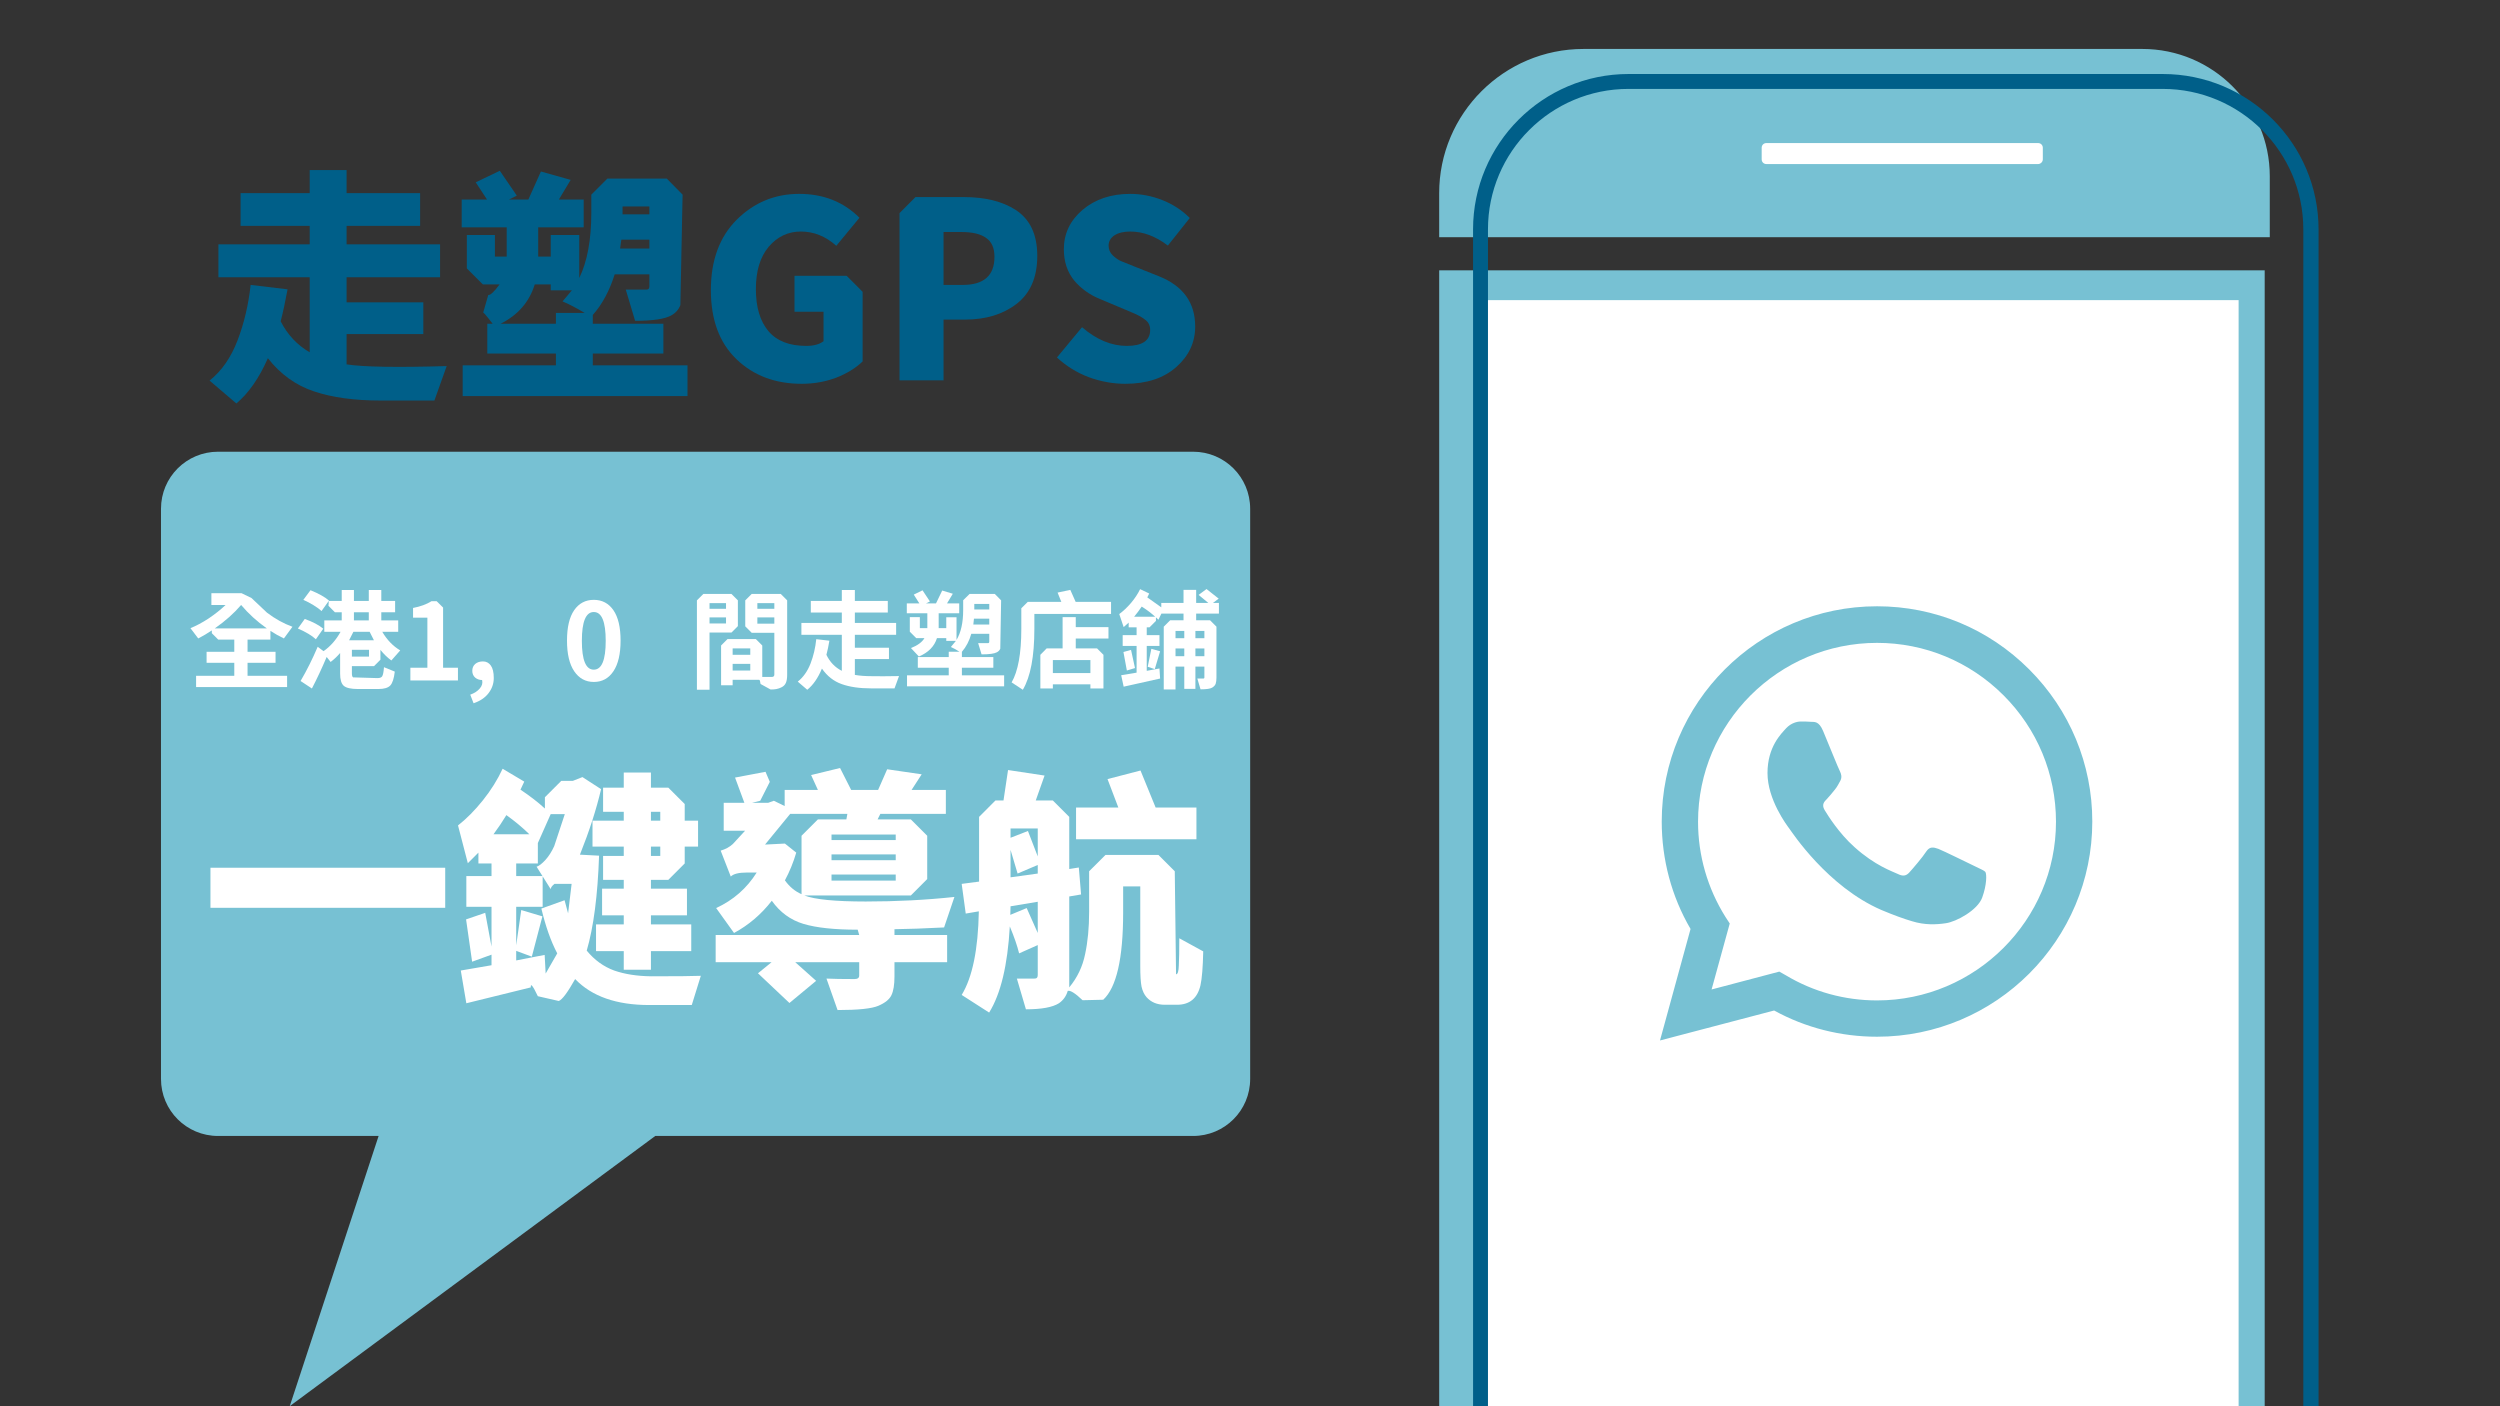 <svg xmlns="http://www.w3.org/2000/svg" width="1440" viewBox="0 0 1440 810" height="810" version="1.0"><rect x="0" y="0" width="1440" height="810" fill="#333333" stroke="none"/><defs><clipPath id="a"><path d="M 826.238 28 L 1308 28 L 1308 810 L 826.238 810 Z M 826.238 28"/></clipPath><clipPath id="b"><path d="M 848 42 L 1335.488 42 L 1335.488 810 L 848 810 Z M 848 42"/></clipPath><clipPath id="c"><path d="M 92.539 260.188 L 720.289 260.188 L 720.289 809.938 L 92.539 809.938 Z M 92.539 260.188"/></clipPath><clipPath id="d"><path d="M 956.16 349.016 L 1205.16 349.016 L 1205.16 599.516 L 956.16 599.516 Z M 956.16 349.016"/></clipPath></defs><g clip-path="url(#a)"><path fill="#77C1D3" d="M 1304.66 927.734 L 1304.66 883.664 L 826.238 883.664 L 826.238 931.051 C 826.238 970.633 858.434 1002.809 898.043 1002.809 L 1229.348 1002.809 C 1270.906 1002.809 1304.664 969.27 1304.664 927.734 Z M 1234.027 28.199 L 912.09 28.199 C 866.238 28.199 828.965 65.449 828.965 111.273 L 828.969 136.625 L 1307.391 136.625 L 1307.391 101.523 C 1307.391 60.961 1274.414 28.199 1234.027 28.199 Z M 1304.66 861.824 L 828.969 861.824 L 828.969 155.73 L 1304.461 155.727 L 1304.461 861.82 L 1304.656 861.82"/></g><path fill="#FFF" d="M 1091.789 908.43 C 1076.961 908.43 1064.863 920.324 1064.863 934.754 C 1064.863 949.184 1076.961 961.078 1091.789 961.078 C 1106.617 961.078 1118.715 949.184 1118.715 934.754 C 1118.715 920.324 1106.617 908.43 1091.789 908.43 Z M 1176.664 91.77 L 1176.664 85.133 C 1176.664 83.574 1175.496 82.406 1173.934 82.406 L 1017.453 82.406 C 1015.891 82.406 1014.723 83.574 1014.723 85.133 L 1014.723 91.77 C 1014.723 93.324 1015.891 94.496 1017.453 94.496 L 1173.934 94.496 C 1175.301 94.496 1176.664 93.324 1176.664 91.77 Z M 1289.441 838.426 L 848.871 838.426 L 848.875 172.891 L 1289.445 172.887 L 1289.445 838.422"/><g clip-path="url(#b)"><path fill="#005F89" d="M 938.043 51.211 C 893.355 51.211 857.07 87.477 857.07 132.137 L 857.07 913.695 C 857.07 958.352 893.355 994.621 938.043 994.621 L 1245.738 994.621 C 1290.418 994.621 1326.711 958.352 1326.711 913.695 L 1326.711 132.137 C 1326.711 87.477 1290.418 51.215 1245.738 51.215 Z M 1245.738 1003.199 L 938.043 1003.199 C 888.676 1003.199 848.48 963.031 848.48 913.695 L 848.48 132.137 C 848.48 82.801 888.676 42.629 938.043 42.629 L 1245.738 42.629 C 1295.301 42.629 1335.492 82.805 1335.492 132.141 L 1335.492 913.699 C 1335.492 963.035 1295.301 1003.203 1245.738 1003.203"/></g><g clip-path="url(#c)"><path fill="#77C1D3" d="M 92.734 293.043 L 92.734 621.461 C 92.734 639.645 107.418 654.316 125.609 654.316 L 218.082 654.316 L 166.891 809.938 L 377.43 654.316 L 687.219 654.316 C 705.41 654.316 720.094 639.645 720.094 621.461 L 720.094 293.043 C 720.094 274.859 705.41 260.188 687.219 260.188 L 125.609 260.188 C 107.418 260.188 92.734 274.859 92.734 293.043 Z M 92.734 293.043"/></g><path fill="#FFF" d="M 1080.66 363.988 C 1020.238 363.988 971.434 412.777 971.434 473.188 C 971.434 494.43 977.574 514.176 988.031 530.938 L 975.914 578.734 L 1026.047 567.613 C 1042.148 576.906 1060.742 582.219 1080.66 582.219 C 1141.086 582.219 1189.891 533.262 1189.891 473.02 C 1189.891 412.777 1141.086 363.988 1080.66 363.988 Z M 1080.66 363.988" fill-rule="evenodd"/><g clip-path="url(#d)"><path fill="#77C1D3" d="M 1168.809 385.562 C 1145.402 362.16 1114.359 349.219 1081.16 349.219 C 1012.766 349.219 957.156 404.812 957.156 473.188 C 957.156 495.09 962.801 516.332 973.758 535.086 L 956.16 599.312 L 1021.898 582.051 C 1039.992 592.008 1060.41 597.152 1081.16 597.152 C 1149.551 597.152 1205.16 541.559 1205.16 473.188 C 1205.16 440.16 1192.211 408.961 1168.809 385.562 Z M 1081.16 576.242 C 1062.566 576.242 1044.473 571.266 1028.703 561.805 L 1024.887 559.648 L 985.875 569.938 L 996.332 531.934 L 993.844 528.117 C 983.551 511.688 978.074 492.77 978.074 473.352 C 978.074 416.594 1024.387 370.293 1081.16 370.293 C 1108.715 370.293 1134.609 381.082 1154.031 400.496 C 1173.453 419.914 1184.246 445.805 1184.246 473.352 C 1184.246 529.941 1137.93 576.242 1081.16 576.242 Z M 1137.766 499.074 C 1134.609 497.582 1119.504 490.113 1116.516 488.953 C 1113.695 487.957 1111.535 487.457 1109.543 490.445 C 1107.555 493.598 1101.578 500.566 1099.75 502.559 C 1097.926 504.551 1096.098 504.883 1093.109 503.391 C 1089.957 501.895 1079.996 498.578 1068.211 487.957 C 1059.082 479.824 1052.773 469.535 1050.945 466.547 C 1049.121 463.395 1050.781 461.734 1052.273 460.242 C 1053.602 458.914 1055.43 456.59 1056.922 454.766 C 1058.418 452.938 1058.914 451.613 1060.078 449.621 C 1061.074 447.629 1060.574 445.805 1059.746 444.145 C 1058.914 442.648 1052.773 427.383 1050.117 421.074 C 1047.625 415.102 1044.973 415.93 1043.145 415.766 C 1041.32 415.598 1039.328 415.598 1037.168 415.598 C 1035.176 415.598 1031.691 416.43 1028.867 419.418 C 1026.047 422.57 1018.078 430.039 1018.078 445.305 C 1018.078 460.574 1029.199 475.344 1030.695 477.336 C 1032.188 479.324 1052.605 510.691 1083.648 524.133 C 1091.117 527.285 1096.762 529.277 1101.246 530.605 C 1108.715 532.93 1115.355 532.598 1120.832 531.77 C 1126.809 530.938 1139.094 524.301 1141.75 516.996 C 1144.406 509.695 1144.406 503.555 1143.574 502.227 C 1142.91 501.398 1140.754 500.566 1137.766 499.074 Z M 1137.766 499.074" fill-rule="evenodd"/></g><g fill="#FFF"><g><g><path d="M 5.078 -68.047 L 140.297 -68.047 L 140.297 -44.969 L 5.078 -44.969 Z M 5.078 -68.047" transform="translate(116.147 567.865)"/></g></g></g><g fill="#FFF"><g><g><path d="M 119.109 -100.25 L 113.734 -100.25 L 113.734 -95.172 L 119.109 -95.172 Z M 119.109 -74.859 L 119.109 -80.234 L 113.734 -80.234 L 113.734 -74.859 Z M 98.078 -95.172 L 98.078 -100.25 L 86.172 -100.25 L 86.172 -114.172 L 98.078 -114.172 L 98.078 -122.875 L 113.734 -122.875 L 113.734 -114.172 L 123.75 -114.172 L 133.188 -104.75 L 133.188 -95.172 L 140.875 -95.172 L 140.875 -80.234 L 133.188 -80.234 L 133.188 -70.516 L 123.75 -61.078 L 113.734 -61.078 L 113.734 -56 L 134.484 -56 L 134.484 -40.625 L 113.734 -40.625 L 113.734 -35.406 L 136.953 -35.406 L 136.953 -20.016 L 113.734 -20.016 L 113.734 -9.281 L 98.078 -9.281 L 98.078 -20.016 L 82.109 -20.016 L 82.109 -35.406 L 98.078 -35.406 L 98.078 -40.625 L 85.594 -40.625 L 85.594 -56 L 98.078 -56 L 98.078 -61.078 L 86.172 -61.078 L 86.172 -74.859 L 98.078 -74.859 L 98.078 -80.234 L 80.078 -80.234 L 80.078 -95.172 Z M 51.219 -40.047 L 45.125 -16.828 L 36.125 -20.172 L 36.125 -14.656 L 52.516 -17.844 L 53.094 -7.109 L 59.766 -18.719 C 56.098 -25.676 53.051 -34.281 50.625 -44.531 L 63.984 -49.328 L 66.016 -41.781 L 68.047 -58.75 L 58.172 -58.75 C 56.723 -57.594 56 -56.578 56 -55.703 L 47.875 -68.625 C 49.32 -69.102 51.016 -70.406 52.953 -72.531 C 54.891 -74.664 56.582 -77.328 58.031 -80.516 L 64.125 -98.938 L 56 -98.938 L 48.594 -82.266 L 48.594 -70.516 L 36.125 -70.516 L 36.125 -63.25 L 51.359 -63.25 L 51.359 -45.547 L 36.125 -45.547 L 36.125 -23.359 L 39.031 -43.672 Z M 23.062 -87.344 L 43.672 -87.344 C 39.992 -91.008 35.594 -94.68 30.469 -98.359 C 28.238 -94.68 25.77 -91.008 23.062 -87.344 Z M 40.766 -117.656 L 38.594 -113.016 C 44.102 -109.336 48.789 -105.711 52.656 -102.141 L 52.656 -108.656 L 62.094 -118.094 L 68.766 -118.094 L 74.281 -120.266 L 85.016 -113.312 C 82.305 -101.695 78.242 -89.117 72.828 -75.578 L 83.859 -75 C 83.078 -52.082 80.707 -33.852 76.75 -20.312 C 81.195 -14.895 86.469 -11.07 92.562 -8.844 C 98.656 -6.719 105.766 -5.609 113.891 -5.516 C 128.68 -5.516 138.207 -5.609 142.469 -5.797 L 137.25 11.031 L 112.719 11.031 C 93.863 11.031 79.648 6.047 70.078 -3.922 C 65.723 3.816 62.578 8.023 60.641 8.703 L 48.594 5.953 C 45.695 -0.141 44.344 -1.832 44.531 0.875 C 31.77 4.062 19.395 7.109 7.406 10.016 L 4.203 -8.844 L 21.906 -11.891 L 21.906 -17.984 L 10.734 -13.922 L 7.25 -38.297 L 18.281 -42.078 L 21.906 -22.625 L 21.906 -45.547 L 7.406 -45.547 L 7.406 -63.25 L 21.906 -63.25 L 21.906 -70.516 L 14.359 -70.516 L 14.359 -76.75 L 8.266 -70.656 L 2.609 -92.422 C 7.547 -96.285 12.332 -101.117 16.969 -106.922 C 21.613 -112.723 25.391 -118.77 28.297 -125.062 Z M 40.766 -117.656" transform="translate(261.206 567.865)"/></g></g></g><g fill="#FFF"><g><g><path d="M 45.844 -81.969 L 52.375 -76.75 C 50.727 -71.133 48.551 -65.812 45.844 -60.781 C 48.457 -57.113 51.648 -54.457 55.422 -52.812 L 55.422 -86.469 L 64.844 -95.891 L 81.25 -95.891 L 81.828 -99.094 L 48.891 -99.094 L 34.391 -81.391 Z M 109.672 -84 L 109.672 -87.188 L 72.688 -87.188 L 72.688 -84 Z M 109.672 -72.391 L 109.672 -75.734 L 72.688 -75.734 L 72.688 -72.391 Z M 109.672 -60.641 L 109.672 -64.125 L 72.688 -64.125 L 72.688 -60.641 Z M 108.953 -32.641 L 108.953 -29.312 L 139.281 -29.312 L 139.281 -13.641 L 108.953 -13.641 L 108.953 -5.375 C 108.953 -0.633 108.367 2.941 107.203 5.359 C 106.047 7.785 103.535 9.82 99.672 11.469 C 95.898 13.102 88.066 13.922 76.172 13.922 L 69.781 -4.203 C 73.645 -4.016 79.016 -3.922 85.891 -3.922 C 87.723 -3.922 88.641 -4.598 88.641 -5.953 L 88.641 -13.641 L 51.797 -13.641 L 63.828 -2.906 L 48.453 9.859 L 30.328 -7.25 L 38.156 -13.641 L 5.953 -13.641 L 5.953 -29.312 L 88.641 -29.312 L 87.766 -32.359 C 74.422 -32.359 64.023 -33.469 56.578 -35.688 C 49.129 -37.914 43.035 -42.363 38.297 -49.031 C 32.203 -41.195 24.945 -35.008 16.531 -30.469 L 6.234 -44.828 C 16.098 -49.367 23.883 -56.188 29.594 -65.281 L 23.797 -65.281 C 19.242 -65.281 16.195 -64.508 14.656 -62.969 L 8.844 -77.906 C 11.551 -78.676 13.875 -79.93 15.812 -81.672 L 22.922 -89.375 L 10.594 -89.375 L 10.594 -105.469 L 22.484 -105.469 L 17.125 -119.984 L 34.672 -123.312 L 37.141 -117.516 L 31.625 -106.625 L 26.984 -105.469 L 36.266 -105.469 L 39.469 -106.625 L 45.703 -103.578 L 45.703 -112.875 L 64.844 -112.875 L 60.938 -121.438 L 77.609 -125.5 L 84 -112.875 L 99.531 -112.875 L 104.75 -124.766 L 124.625 -121.859 L 118.812 -112.875 L 138.547 -112.875 L 138.547 -99.094 L 100.828 -99.094 L 99.234 -95.891 L 118.391 -95.891 L 127.812 -86.469 L 127.812 -61.516 L 118.391 -52.078 L 57.016 -52.078 C 63.016 -49.754 74.812 -48.594 92.406 -48.594 C 110.008 -48.594 127.035 -49.469 143.484 -51.219 L 137.531 -33.656 C 126.219 -33.07 116.691 -32.734 108.953 -32.641 Z M 108.953 -32.641" transform="translate(406.264 567.865)"/></g></g></g><g fill="#FFF"><g><g><path d="M 137.828 -102.719 L 137.828 -84.438 L 68.484 -84.438 L 68.484 -102.719 L 92.844 -102.719 L 86.609 -119.109 L 105.609 -124.047 L 114.328 -102.719 Z M 30.609 -40.906 L 40.047 -44.828 L 46.422 -30.469 L 46.422 -48.453 L 30.75 -45.844 Z M 30.75 -78.344 L 30.75 -62.531 L 46.422 -64.703 L 46.422 -69.641 L 34.812 -64.703 Z M 46.422 -74.562 L 46.422 -90.672 L 30.75 -90.672 L 30.75 -85.312 L 40.766 -89.219 Z M 2.609 -58.75 L 12.625 -60.062 L 12.625 -97.344 L 22.047 -106.781 L 26.688 -106.781 L 29.312 -124.328 L 50.344 -121.141 L 45.266 -106.781 L 55.125 -106.781 L 64.562 -97.344 L 64.562 -67.312 L 70.078 -68.188 L 71.375 -52.656 L 64.562 -51.5 L 64.562 0.875 C 69.207 -4.738 72.254 -11.125 73.703 -18.281 C 75.242 -25.438 76.016 -33.562 76.016 -42.656 L 76.016 -66.016 L 85.453 -75.438 L 115.922 -75.438 L 125.344 -66.016 L 126.078 -6.672 C 127.047 -6.672 127.578 -8.363 127.672 -11.75 C 127.859 -15.227 127.953 -20.453 127.953 -27.422 L 141.734 -19.875 C 141.547 -10.781 141.016 -4.254 140.141 -0.297 C 138.398 7.148 133.906 10.875 126.656 10.875 L 119.547 10.875 C 115.191 10.875 111.707 9.426 109.094 6.531 C 107.738 4.977 106.773 2.945 106.203 0.438 C 105.711 -2.082 105.469 -6.051 105.469 -11.469 L 105.469 -57.312 L 95.609 -57.312 L 95.609 -42.219 C 95.609 -15.812 91.785 0.922 84.141 7.984 L 72.25 8.266 C 67.988 4.203 65.133 2.414 63.688 2.906 C 62.82 5.906 61.129 8.273 58.609 10.016 C 54.93 12.336 48.598 13.5 39.609 13.5 L 34.391 -4.203 L 44.391 -4.203 C 45.742 -4.109 46.422 -4.785 46.422 -6.234 L 46.422 -23.5 L 35.688 -18.719 C 34.625 -23.07 32.836 -28.242 30.328 -34.234 C 29.066 -11.891 25.098 4.645 18.422 15.375 L 2.609 5.219 C 8.797 -4.938 12.086 -20.988 12.484 -42.938 L 4.938 -41.641 Z M 2.609 -58.75" transform="translate(551.323 567.865)"/></g></g></g><g fill="#005F89"><g><g><path d="M 80.906 -26.641 L 80.906 -9.203 C 90.633 -7.691 109.852 -7.363 138.562 -8.219 L 131.484 11.625 L 100.312 11.625 C 85.383 11.625 72.676 9.875 62.188 6.375 C 51.707 2.883 42.832 -3.488 35.562 -12.75 C 30.551 -1.32 24.504 7.363 17.422 13.312 L 1.984 0.141 C 8.973 -5.43 14.352 -13.176 18.125 -23.094 C 21.906 -33.008 24.41 -43.633 25.641 -54.969 L 46.906 -52.422 C 45.582 -45.242 44.258 -39.102 42.938 -34 C 46.895 -26.258 52.469 -20.312 59.656 -16.156 L 59.656 -59.359 L 7.078 -59.359 L 7.078 -78.359 L 59.656 -78.359 L 59.656 -88.984 L 19.844 -88.984 L 19.844 -107.828 L 59.656 -107.828 L 59.656 -121.141 L 80.906 -121.141 L 80.906 -107.828 L 123.266 -107.828 L 123.266 -88.984 L 80.906 -88.984 L 80.906 -78.359 L 134.75 -78.359 L 134.75 -59.359 L 80.906 -59.359 L 80.906 -44.922 L 125.109 -44.922 L 125.109 -26.641 Z M 80.906 -26.641" transform="translate(118.728 219.081)"/></g></g></g><g fill="#005F89"><g><g><path d="M 27.906 -32.594 L 59.797 -32.594 L 59.797 -38.828 L 76.375 -38.828 C 71.645 -41.66 67.395 -43.879 63.625 -45.484 L 69 -51.859 L 56.812 -51.859 L 56.812 -55.266 L 47.609 -55.266 C 44.492 -45.148 37.926 -37.594 27.906 -32.594 Z M 113.641 -100.172 L 98.188 -100.172 L 98.188 -95.641 L 113.641 -95.641 Z M 96.766 -75.938 L 113.641 -75.938 L 113.641 -81.047 L 97.484 -81.047 Z M 81.047 -8.641 L 135.594 -8.641 L 135.594 9.062 L 6.094 9.062 L 6.094 -8.641 L 59.797 -8.641 L 59.797 -15.438 L 20.266 -15.438 L 20.266 -32.594 L 23.375 -32.594 C 19.312 -37.875 17.473 -39.953 17.859 -38.828 L 20.828 -49.172 C 22.055 -48.973 24.227 -51.004 27.344 -55.266 L 17.703 -55.266 L 8.5 -64.469 L 8.5 -83.734 L 24.656 -83.734 L 24.656 -71.266 L 31.453 -71.266 L 31.453 -88.125 L 5.531 -88.125 L 5.531 -104.141 L 20.125 -104.141 L 13.609 -114.062 L 27.484 -120.719 L 37.266 -106.406 L 32.734 -104.141 L 43.922 -104.141 L 51.156 -120.297 L 68.297 -115.469 L 61.5 -104.141 L 75.797 -104.141 L 75.797 -88.125 L 49.594 -88.125 L 49.594 -71.266 L 56.812 -71.266 L 56.812 -83.734 L 73.25 -83.734 L 73.25 -58.938 C 77.875 -68.477 80.188 -80.992 80.188 -96.484 L 80.188 -106.969 L 89.406 -116.188 L 123.688 -116.188 L 132.766 -106.969 L 131.484 -43.359 C 130.535 -40.805 128.789 -38.82 126.25 -37.406 C 122.469 -35.32 115.523 -34.281 105.422 -34.281 L 100.031 -52.281 L 111.359 -52.281 C 112.879 -52.094 113.641 -52.707 113.641 -54.125 L 113.641 -61.062 L 93.656 -61.062 C 90.633 -51.52 86.43 -43.727 81.047 -37.688 L 81.047 -32.594 L 121.703 -32.594 L 121.703 -15.438 L 81.047 -15.438 Z M 81.047 -8.641" transform="translate(260.408 219.081)"/></g></g></g><g fill="#005F89"><g><g><path d="M 59.656 1.984 C 44.445 1.984 31.93 -2.738 22.109 -12.188 C 12.285 -21.633 7.375 -34.906 7.375 -52 C 7.375 -69.094 12.332 -82.598 22.25 -92.516 C 32.258 -102.441 44.254 -107.406 58.234 -107.406 C 72.211 -107.406 83.785 -102.82 92.953 -93.656 L 79.625 -77.5 C 73.488 -82.977 66.688 -85.719 59.219 -85.719 C 51.852 -85.719 45.672 -82.789 40.672 -76.938 C 35.754 -71.082 33.297 -62.957 33.297 -52.562 C 33.297 -42.176 35.703 -34.102 40.516 -28.344 C 45.336 -22.676 52.613 -19.844 62.344 -19.844 C 66.594 -19.844 69.898 -20.738 72.266 -22.531 L 72.266 -39.531 L 55.547 -39.531 L 55.547 -60.219 L 85.578 -60.219 L 94.781 -51 L 94.781 -10.906 C 90.914 -7.133 85.863 -4.02 79.625 -1.562 C 73.395 0.801 66.738 1.984 59.656 1.984 Z M 59.656 1.984" transform="translate(402.087 219.081)"/></g></g></g><g fill="#005F89"><g><g><path d="M 12.188 0 L 12.188 -96.344 L 21.391 -105.562 L 49.312 -105.562 C 61.488 -105.562 71.406 -103.102 79.062 -98.188 C 87.375 -92.801 91.531 -83.969 91.531 -71.688 C 91.531 -59.414 87.562 -50.207 79.625 -44.062 C 71.789 -38.02 61.875 -35 49.875 -35 L 37.547 -35 L 37.547 0 Z M 37.547 -54.969 L 48.594 -54.969 C 60.781 -54.969 66.875 -60.352 66.875 -71.125 C 66.875 -76.227 65.27 -79.863 62.062 -82.031 C 58.945 -84.301 54.223 -85.438 47.891 -85.438 L 37.547 -85.438 Z M 37.547 -54.969" transform="translate(505.939 219.081)"/></g></g></g><g fill="#005F89"><g><g><path d="M 44.922 1.984 C 37.828 1.984 30.785 0.707 23.797 -1.844 C 16.898 -4.488 10.812 -8.266 5.531 -13.172 L 19.984 -30.609 C 28.297 -23.43 36.891 -19.844 45.766 -19.844 C 54.734 -19.844 59.219 -22.91 59.219 -29.047 C 59.219 -31.598 58.227 -33.582 56.25 -35 C 54.27 -36.508 51.863 -37.832 49.031 -38.969 C 46.289 -40.102 44.727 -40.766 44.344 -40.953 L 30.891 -46.609 C 24.648 -49.066 19.5 -52.707 15.438 -57.531 C 11.477 -62.438 9.5 -68.43 9.5 -75.516 C 9.5 -84.492 13.086 -92.051 20.266 -98.188 C 27.535 -104.332 36.695 -107.406 47.75 -107.406 C 53.977 -107.406 60.113 -106.223 66.156 -103.859 C 72.207 -101.492 77.5 -98.047 82.031 -93.516 L 69.422 -77.641 C 62.336 -83.023 55.113 -85.719 47.75 -85.719 C 43.875 -85.719 40.801 -84.961 38.531 -83.453 C 36.363 -81.941 35.281 -80.004 35.281 -77.641 C 35.281 -75.379 36.082 -73.488 37.688 -71.969 C 39.289 -70.457 40.848 -69.375 42.359 -68.719 C 43.961 -68.062 46.895 -66.879 51.156 -65.172 L 64.328 -59.938 C 78.211 -54.363 85.156 -44.727 85.156 -31.031 C 85.156 -21.863 81.516 -14.066 74.234 -7.641 C 66.961 -1.223 57.191 1.984 44.922 1.984 Z M 44.922 1.984" transform="translate(603.273 219.081)"/></g></g></g><g fill="#FFF"><g><g><path d="M 15.578 -30 L 45.516 -30 C 39.891 -33.977 34.961 -38.473 30.734 -43.484 C 26.672 -38.723 21.617 -34.227 15.578 -30 Z M 34.438 -10.156 L 34.438 -2.703 L 57.219 -2.703 L 57.219 3.812 L 4.797 3.812 L 4.797 -2.703 L 26.797 -2.703 L 26.797 -10.156 L 10.844 -10.156 L 10.844 -16.5 L 26.797 -16.5 L 26.797 -23.531 L 17.547 -23.531 L 13.859 -27.219 L 13.859 -28.828 C 11.348 -27.141 8.738 -25.598 6.031 -24.203 L 1.547 -30.125 C 4.91 -31.477 8.398 -33.344 12.016 -35.719 C 15.629 -38.145 18.891 -40.734 21.797 -43.484 L 13.609 -43.484 L 13.609 -50.266 L 30.984 -50.266 L 36.703 -47.484 L 45.641 -39.047 C 50.273 -35.516 55.16 -32.805 60.297 -30.922 L 55.375 -24.203 C 52.82 -25.398 50.234 -26.859 47.609 -28.578 L 47.609 -23.531 L 34.438 -23.531 L 34.438 -16.5 L 50.562 -16.5 L 50.562 -10.156 Z M 34.438 -10.156" transform="translate(108.152 391.947)"/></g></g></g><g fill="#FFF"><g><g><path d="M 43.172 -28.031 L 33.812 -28.031 L 31.344 -23.156 L 45.641 -23.156 Z M 34.125 -39.297 L 34.125 -34.609 L 42.688 -34.609 L 42.688 -39.297 Z M 42.812 -13.734 L 42.812 -17.672 L 32.953 -17.672 L 32.953 -13.734 Z M 49.391 -11.953 L 45.703 -8.25 L 32.953 -8.25 L 32.953 -4 C 32.953 -2.852 33.176 -2.113 33.625 -1.781 L 47.672 -1.359 C 49.109 -1.359 50.031 -1.727 50.438 -2.469 C 50.895 -3.207 51.227 -4.93 51.438 -7.641 L 57.656 -5.109 C 57.195 -1.129 56.332 1.535 55.062 2.891 C 53.789 4.242 51.516 4.922 48.234 4.922 L 36.344 4.922 C 32.395 4.922 29.703 4.305 28.266 3.078 C 26.867 1.848 26.172 -0.488 26.172 -3.938 L 26.172 -15.828 C 24.492 -13.859 22.672 -12.133 20.703 -10.656 L 18.422 -13.547 C 15.703 -7.098 12.867 -1.039 9.922 4.625 L 3.391 0.312 C 6.961 -5.77 10.25 -12.344 13.25 -19.406 L 16.625 -16.875 C 20.613 -19.664 23.879 -23.383 26.422 -28.031 L 17.062 -28.031 L 17.062 -34.609 L 27.094 -34.609 L 27.094 -39.297 L 23.156 -39.297 L 19.469 -43 L 19.641 -45.828 L 27.094 -45.828 L 27.094 -52.109 L 34.125 -52.109 L 34.125 -45.828 L 42.688 -45.828 L 42.688 -52.109 L 49.891 -52.109 L 49.891 -45.828 L 57.844 -45.828 L 57.844 -39.297 L 49.891 -39.297 L 49.891 -34.609 L 59.625 -34.609 L 59.625 -28.031 L 50.438 -28.031 C 53.195 -23.344 56.648 -19.77 60.797 -17.312 L 55.688 -11.516 C 53.426 -13.16 51.328 -15.191 49.391 -17.609 Z M 16.453 -29.812 L 12.203 -23.719 C 9.984 -25.812 6.531 -27.883 1.844 -29.938 L 5.797 -35.422 C 10.348 -33.816 13.898 -31.945 16.453 -29.812 Z M 19.766 -46.016 L 15.453 -39.969 C 14.391 -41 12.852 -42.129 10.844 -43.359 C 8.832 -44.586 6.879 -45.613 4.984 -46.438 L 9.109 -51.984 C 13.922 -50.016 17.473 -48.023 19.766 -46.016 Z M 19.766 -46.016" transform="translate(169.739 391.947)"/></g></g></g><g fill="#FFF"><g><g><path d="M 5.047 0 L 5.047 -7.328 L 14.844 -7.328 L 14.844 -36.156 L 6.594 -36.156 L 6.594 -41.766 C 10.863 -42.586 14.395 -43.879 17.188 -45.641 L 20.203 -45.641 L 23.891 -42 L 23.891 -7.328 L 32.453 -7.328 L 32.453 0 Z M 5.047 0" transform="translate(231.326 391.947)"/></g></g></g><g fill="#FFF"><g><g><path d="M 5.172 13.125 L 3.266 8.188 C 5.648 7.332 7.477 6.145 8.75 4.625 C 10.062 3.145 10.508 1.52 10.094 -0.25 C 8.539 -0.25 7.207 -0.719 6.094 -1.656 C 4.988 -2.645 4.438 -3.941 4.438 -5.547 C 4.438 -7.18 4.988 -8.492 6.094 -9.484 C 7.25 -10.473 8.75 -10.969 10.594 -10.969 C 12.477 -10.969 13.977 -10.188 15.094 -8.625 C 16.238 -7.062 16.812 -4.66 16.812 -1.422 C 16.812 1.785 15.805 4.703 13.797 7.328 C 11.785 9.953 8.91 11.883 5.172 13.125 Z M 5.172 13.125" transform="translate(267.6 391.947)"/></g></g></g><g fill="#FFF"><g><g><path d="M 29.438 -5.297 C 26.688 -1.191 22.93 0.859 18.172 0.859 C 13.41 0.859 9.641 -1.191 6.859 -5.297 C 4.086 -9.398 2.703 -15.289 2.703 -22.969 C 2.703 -30.656 4.078 -36.488 6.828 -40.469 C 9.586 -44.445 13.359 -46.438 18.141 -46.438 C 22.922 -46.438 26.688 -44.445 29.438 -40.469 C 32.188 -36.488 33.562 -30.656 33.562 -22.969 C 33.562 -15.289 32.188 -9.398 29.438 -5.297 Z M 11.266 -22.812 C 11.266 -11.75 13.551 -6.219 18.125 -6.219 C 22.707 -6.219 25 -11.75 25 -22.812 C 25 -33.883 22.707 -39.422 18.125 -39.422 C 13.551 -39.422 11.266 -33.883 11.266 -22.812 Z M 11.266 -22.812" transform="translate(323.89 391.947)"/></g></g></g><g fill="#FFF"><g><g><path d="M 21.75 -44.531 L 12.25 -44.531 L 12.25 -41.266 L 21.75 -41.266 Z M 12.25 -32.828 L 21.75 -32.828 L 21.75 -36.344 L 12.25 -36.344 Z M 28.578 -31.297 L 24.891 -27.594 L 12.25 -27.594 L 12.25 5.359 L 4.984 5.359 L 4.984 -46.141 L 8.688 -49.828 L 24.891 -49.828 L 28.578 -46.141 Z M 39.797 -32.703 L 49.578 -32.703 L 49.578 -36.344 L 39.797 -36.344 Z M 49.578 -44.531 L 39.797 -44.531 L 39.797 -41.266 L 49.578 -41.266 Z M 25.562 -5.734 L 35.719 -5.734 L 35.719 -9.547 L 25.562 -9.547 Z M 35.719 -14.781 L 35.719 -18.484 L 25.562 -18.484 L 25.562 -14.781 Z M 53.281 -49.828 L 56.969 -46.141 L 56.969 -3.328 C 56.969 -1.316 56.723 0.242 56.234 1.359 C 55.742 2.504 54.898 3.363 53.703 3.938 C 51.859 4.883 49.742 5.297 47.359 5.172 L 41.641 2.031 C 41.473 0.508 41.207 -0.289 40.844 -0.375 L 25.562 -0.375 L 25.562 2.766 L 18.906 2.766 L 18.906 -20.141 L 22.609 -23.844 L 38.922 -23.844 L 42.625 -20.141 L 42.625 -2.031 L 48.109 -2.031 C 49.086 -2.031 49.578 -2.484 49.578 -3.391 L 49.578 -27.469 L 36.531 -27.469 L 32.828 -31.172 L 32.828 -46.141 L 36.531 -49.828 Z M 53.281 -49.828" transform="translate(396.44 391.947)"/></g></g></g><g fill="#FFF"><g><g><path d="M 34.375 -12.312 L 34.375 -3.203 C 37.125 -2.711 40.406 -2.469 44.219 -2.469 C 47.707 -2.383 52.906 -2.406 59.812 -2.531 L 57.219 4.562 L 43.797 4.562 C 37.055 4.562 31.391 3.738 26.797 2.094 C 22.234 0.488 18.438 -2.488 15.406 -6.844 C 13.145 -1.414 10.328 2.648 6.953 5.359 L 1.484 0.672 C 4.641 -1.828 7.082 -5.273 8.812 -9.672 C 10.531 -14.109 11.641 -18.812 12.141 -23.781 L 19.703 -22.906 C 19.211 -19.914 18.641 -17.207 17.984 -14.781 C 19.992 -10.594 22.953 -7.516 26.859 -5.547 L 26.859 -26.297 L 3.578 -26.297 L 3.578 -33.141 L 26.859 -33.141 L 26.859 -39.109 L 9 -39.109 L 9 -45.828 L 26.859 -45.828 L 26.859 -52.109 L 34.375 -52.109 L 34.375 -45.828 L 53.344 -45.828 L 53.344 -39.109 L 34.375 -39.109 L 34.375 -33.141 L 58.141 -33.141 L 58.141 -26.297 L 34.375 -26.297 L 34.375 -18.844 L 54.016 -18.844 L 54.016 -12.312 Z M 34.375 -12.312" transform="translate(458.027 391.947)"/></g></g></g><g fill="#FFF"><g><g><path d="M 50.203 -44.094 L 41.578 -44.094 L 41.578 -40.891 L 50.203 -40.891 Z M 41.016 -32.219 L 50.203 -32.219 L 50.203 -35.594 L 41.391 -35.594 Z M 34.438 -2.953 L 58.766 -2.953 L 58.766 3.391 L 2.828 3.391 L 2.828 -2.953 L 26.859 -2.953 L 26.859 -7.328 L 9.047 -7.328 L 9.047 -13.484 L 26.859 -13.484 L 26.859 -16.562 L 33.016 -16.562 C 31.328 -17.676 29.688 -18.582 28.094 -19.281 L 30.984 -22.797 L 25.438 -22.797 L 25.438 -24.391 L 20.078 -24.391 C 18.598 -19.629 15.129 -16.098 9.672 -13.797 L 5.109 -18.656 C 8.93 -20.176 11.52 -22.086 12.875 -24.391 L 8.125 -24.391 L 4.438 -28.094 L 4.438 -36.469 L 10.219 -36.469 L 10.219 -30.125 L 14.531 -30.125 L 14.531 -38.688 L 2.703 -38.688 L 2.703 -44.406 L 9.922 -44.406 L 6.719 -49.453 L 11.766 -51.922 L 16.016 -45.516 L 13.797 -44.406 L 19.531 -44.406 L 23.094 -51.797 L 29.203 -49.953 L 25.875 -44.406 L 32.891 -44.406 L 32.891 -38.688 L 21.062 -38.688 L 21.062 -30.125 L 25.438 -30.125 L 25.438 -36.406 L 31.344 -36.406 L 31.344 -23.344 C 33.895 -27.613 35.172 -33.344 35.172 -40.531 L 35.172 -46.203 L 38.859 -49.828 L 53.406 -49.828 L 57.031 -46.141 L 56.547 -18.297 C 56.172 -17.391 55.492 -16.691 54.516 -16.203 C 53.078 -15.422 50.16 -15.031 45.766 -15.031 L 43.797 -21.5 L 49.219 -21.5 C 49.875 -21.414 50.203 -21.703 50.203 -22.359 L 50.203 -26.859 L 39.844 -26.859 C 38.695 -22.785 36.895 -19.332 34.438 -16.5 L 34.438 -13.484 L 52.547 -13.484 L 52.547 -7.328 L 34.438 -7.328 Z M 34.438 -2.953" transform="translate(519.614 391.947)"/></g></g></g><g fill="#FFF"><g><g><path d="M 46.875 -4.25 L 46.875 -11.766 L 25.25 -11.766 L 25.25 -4.25 Z M 38.438 -36.469 L 38.438 -30.734 L 57.281 -30.734 L 57.281 -24.141 L 38.438 -24.141 L 38.438 -18.484 L 50.688 -18.484 L 54.391 -14.781 L 54.391 4.625 L 46.875 4.625 L 46.875 2.219 L 25.25 2.219 L 25.25 4.625 L 18.047 4.625 L 18.047 -14.781 L 21.688 -18.484 L 30.859 -18.484 L 30.859 -36.469 Z M 38.375 -45.266 L 58.766 -45.266 L 58.766 -38.312 L 14.594 -38.312 L 14.594 -29.688 C 14.594 -13.789 12.379 -2.109 7.953 5.359 L 1.484 1.109 C 5.211 -5.297 7.078 -15.582 7.078 -29.75 L 7.078 -41.578 L 10.781 -45.266 L 30.125 -45.266 L 27.969 -50.625 L 35.297 -52.172 Z M 38.375 -45.266" transform="translate(581.2 391.947)"/></g></g></g><g fill="#FFF"><g><g><path d="M 50.938 -24.328 L 50.938 -28.516 L 45.766 -28.516 L 45.766 -24.328 Z M 45.766 -13.984 L 50.938 -13.984 L 50.938 -18.422 L 45.766 -18.422 Z M 34.312 -13.984 L 39.359 -13.984 L 39.359 -18.422 L 34.312 -18.422 Z M 39.359 -28.516 L 34.312 -28.516 L 34.312 -24.328 L 39.359 -24.328 Z M 10.469 -36.703 L 22.609 -36.703 C 20.348 -38.766 17.758 -40.719 14.844 -42.562 C 13.406 -40.426 11.945 -38.473 10.469 -36.703 Z M 3.016 -3.016 L 11.891 -4.5 L 11.891 -19.891 L 3.875 -19.891 L 3.875 -26.109 L 11.891 -26.109 L 11.891 -30.609 L 7.328 -30.609 L 7.328 -33.328 L 4.438 -30.734 L 1.906 -38.25 C 4.25 -39.977 6.508 -42.113 8.688 -44.656 C 10.863 -47.238 12.609 -49.883 13.922 -52.594 L 19.156 -50.078 L 18.047 -47.859 L 26.109 -42.125 L 26.109 -44.656 L 38.922 -44.656 L 38.922 -52.172 L 46.203 -52.172 L 46.203 -44.656 L 53.219 -44.656 L 47.609 -49.281 L 52.172 -52.656 L 59.188 -47.125 L 55.859 -44.656 L 59.312 -44.656 L 59.312 -38.5 L 46.203 -38.5 L 46.203 -34.672 L 54.203 -34.672 L 57.891 -30.984 L 57.891 -1.656 C 57.891 -0.188 57.742 0.977 57.453 1.844 C 57.172 2.707 56.492 3.469 55.422 4.125 C 54.359 4.781 52.125 5.109 48.719 5.109 L 46.875 -1.109 L 50.203 -1.109 C 50.691 -1.066 50.938 -1.289 50.938 -1.781 L 50.938 -8 L 45.766 -8 L 45.766 4.859 L 39.359 4.859 L 39.359 -8 L 34.312 -8 L 34.312 5.172 L 27.531 5.172 L 27.531 -30.984 L 31.234 -34.672 L 38.922 -34.672 L 38.922 -38.5 L 26.172 -38.5 L 24.453 -34.984 L 23.031 -36.344 L 23.031 -34.312 L 19.344 -30.609 L 17.734 -30.609 L 17.734 -26.109 L 25.062 -26.109 L 25.062 -19.891 L 17.734 -19.891 L 17.734 -5.547 L 25.062 -6.906 L 25.438 -1.109 L 4.438 3.578 Z M 25.438 -16.812 L 22.359 -6.531 L 18.297 -7.891 L 20.391 -18.234 Z M 4.312 -16.391 L 8.688 -17.609 L 10.969 -7.141 L 6.281 -5.734 Z M 4.312 -16.391" transform="translate(642.788 391.947)"/></g></g></g></svg>